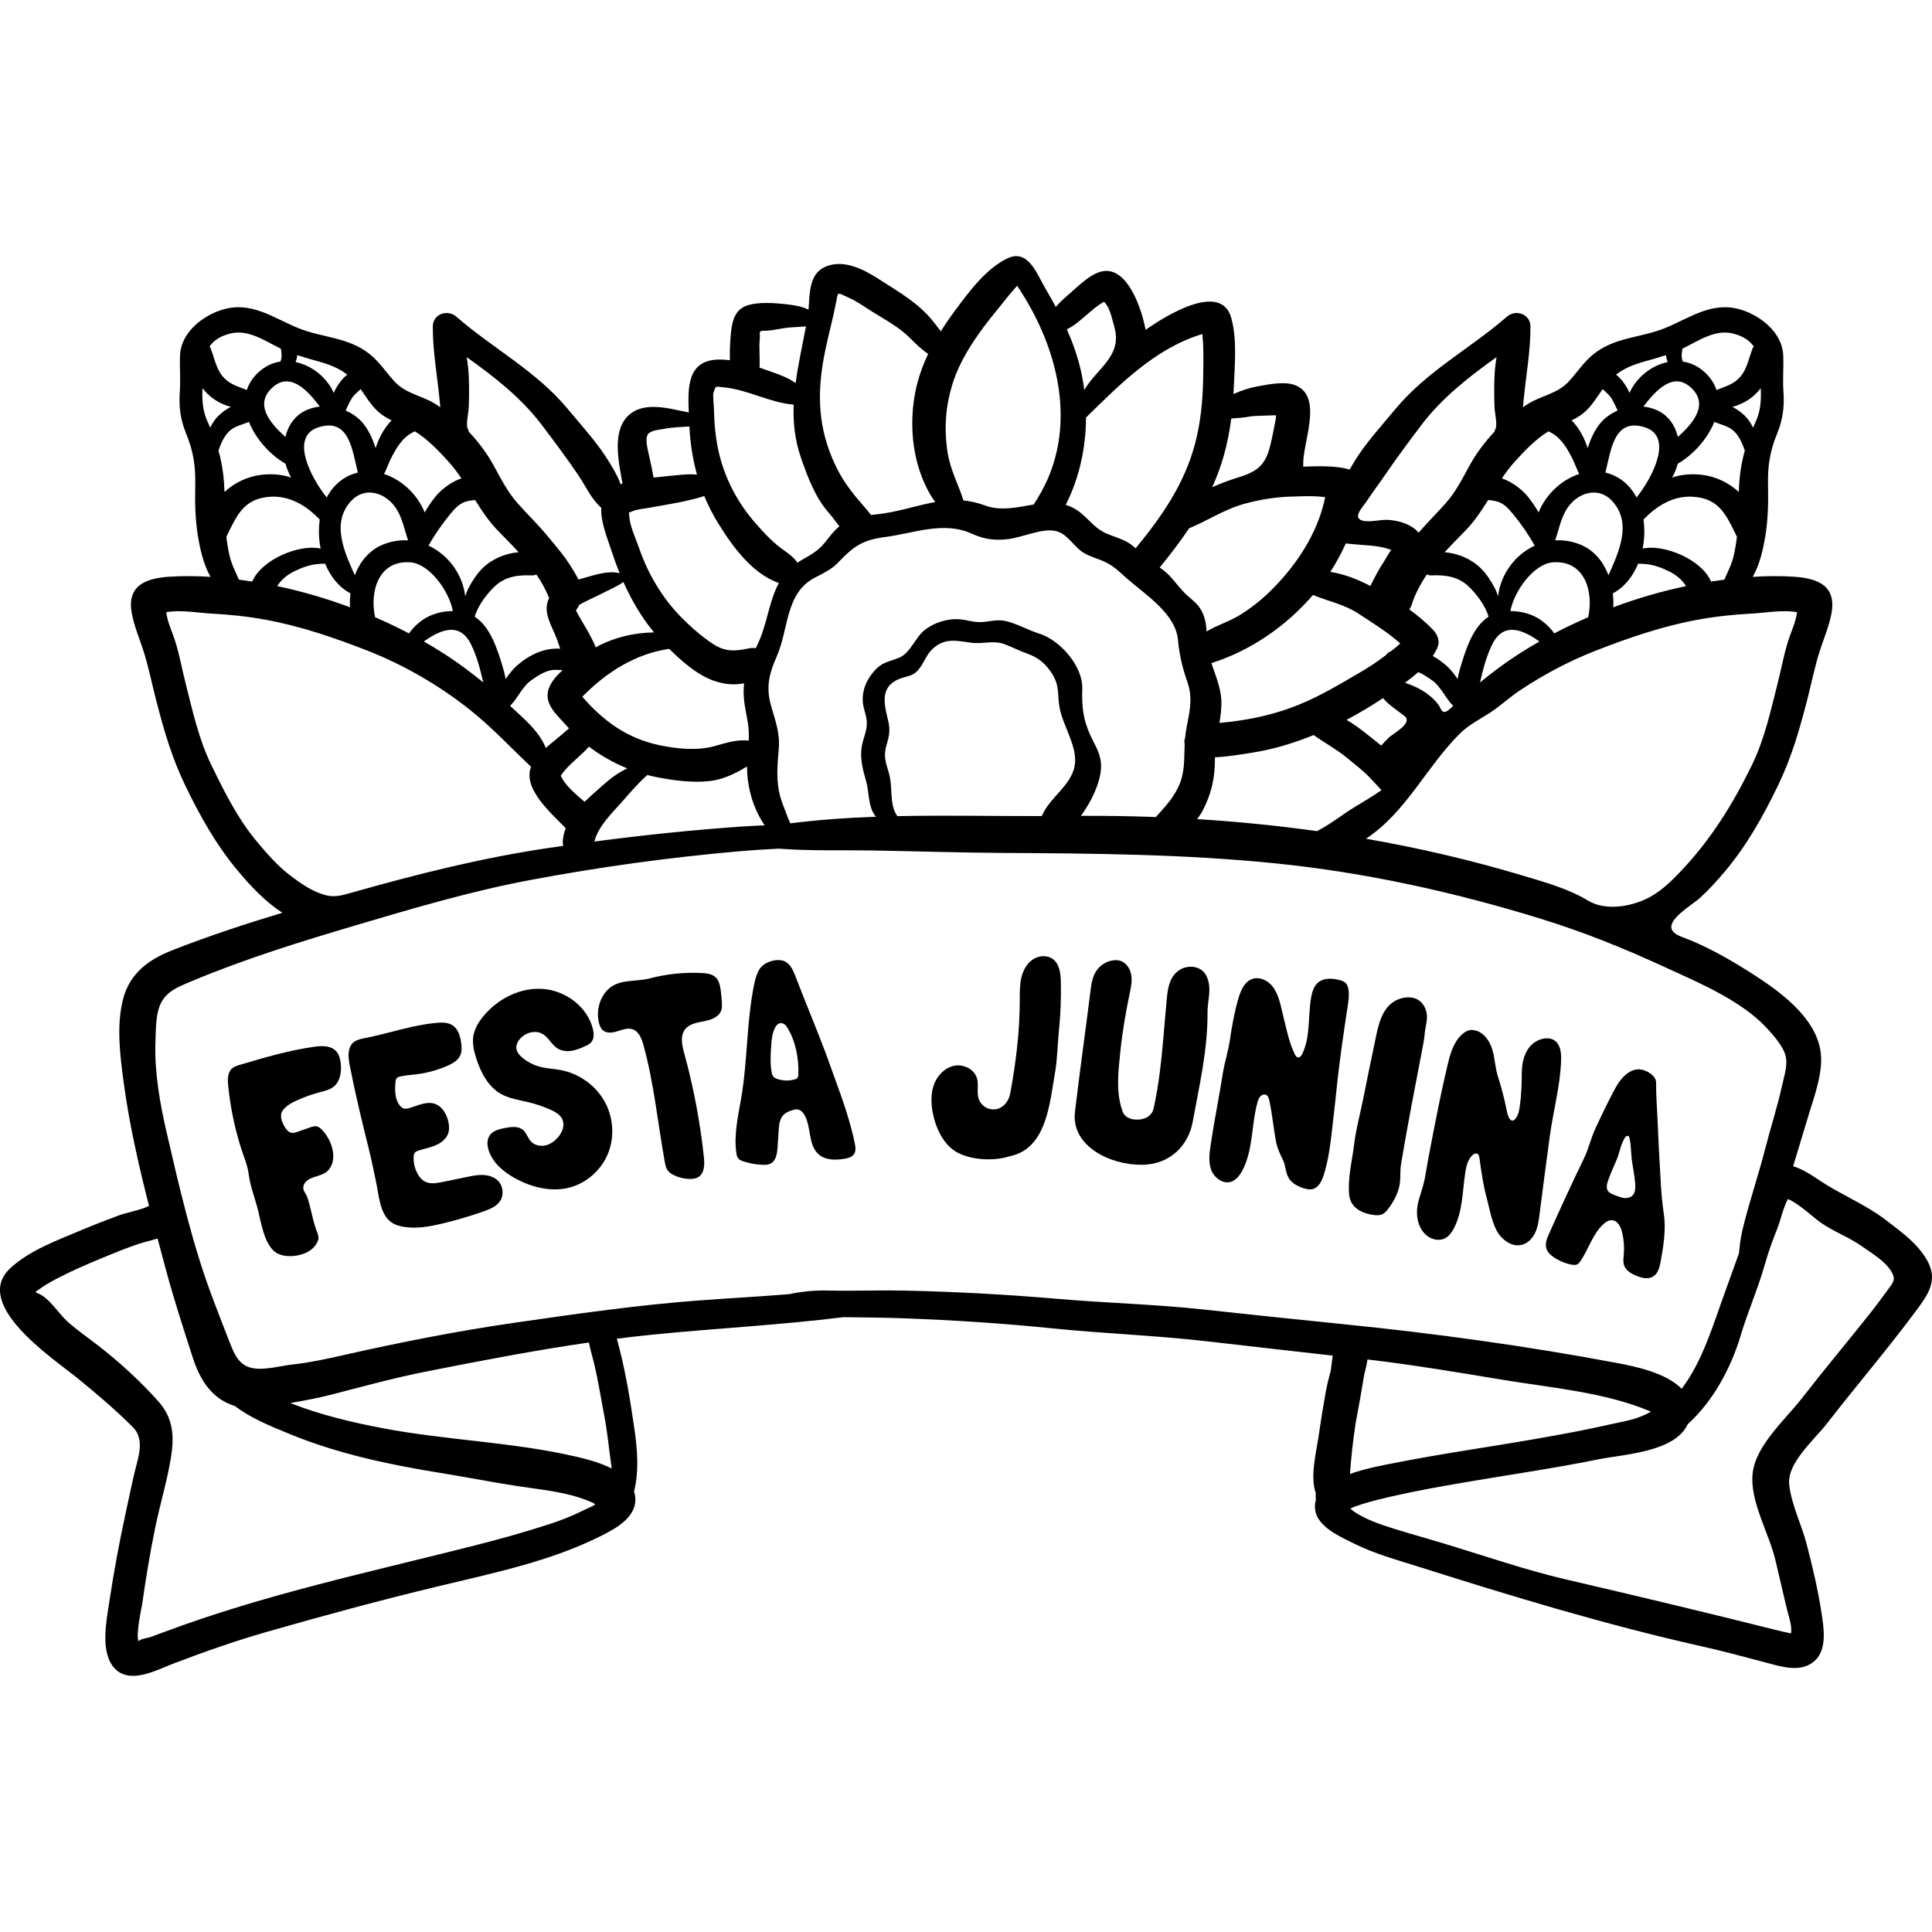 <?xml version="1.0" encoding="iso-8859-1"?>
<!-- Generator: Adobe Illustrator 19.0.0, SVG Export Plug-In . SVG Version: 6.00 Build 0)  -->
<svg version="1.1" id="Layer_1" xmlns="http://www.w3.org/2000/svg" xmlns:xlink="http://www.w3.org/1999/xlink" x="0px" y="0px"
	 viewBox="0 0 511.999 511.999" style="enable-background:new 0 0 511.999 511.999;" xml:space="preserve">
<g>
	<g>
		<path d="M90.307,281.886c-0.126-1.216-0.432-2.485-1.279-3.37c-1.414-1.479-3.769-1.391-5.795-1.106
			c-6.675,0.941-13.167,2.859-19.631,4.77c-0.76,0.225-1.548,0.465-2.135,0.998c-1.178,1.07-1.158,2.899-1.001,4.482
			c0.553,5.59,1.687,11.123,3.373,16.481c0.746,2.372,1.767,4.602,2.073,7.055c0.363,2.906,1.472,5.836,2.244,8.662
			c0.915,3.352,1.442,7.675,3.465,10.563c0.517,0.74,1.167,1.411,1.981,1.802c1.956,0.939,4.552,0.795,6.578,0.126
			c1.582-0.523,2.992-1.467,3.807-2.954c0.8-1.46,0.299-2.134-0.204-3.553c-1.011-2.853-1.41-5.907-2.405-8.74
			c-0.232-0.661-0.929-1.396-0.994-2.082c-0.064-0.685,0.146-1.224,0.506-1.651c1.644-1.952,4.651-1.379,6.315-3.479
			c2.452-3.095,0.487-8.24-2.058-10.657c-0.319-0.304-0.675-0.59-1.1-0.708c-0.619-0.171-1.272,0.043-1.878,0.255
			c-1.109,0.387-2.218,0.775-3.327,1.162c-0.48,0.168-0.98,0.338-1.485,0.274c-0.775-0.098-1.378-0.725-1.785-1.392
			c-0.758-1.241-1.525-2.906-0.834-4.216c0.868-1.648,3.175-2.675,4.79-3.363c1.702-0.723,3.454-1.325,5.24-1.799
			c1.273-0.338,2.61-0.633,3.64-1.454C90.149,286.606,90.536,284.1,90.307,281.886z"/>
	</g>
</g>
<g>
	<g>
		<path d="M132.022,312.966c-0.397-0.409-0.865-0.73-1.377-0.974c-0.785-0.374-1.671-0.564-2.543-0.607
			c-1.44-0.071-2.872,0.22-4.285,0.51c-2.18,0.446-4.359,0.893-6.538,1.339c-1.615,0.331-3.401,0.637-4.825-0.191
			c-0.71-0.413-1.249-1.072-1.667-1.778c-0.832-1.405-1.242-3.055-1.165-4.686c0.018-0.373,0.068-0.765,0.292-1.064
			c0.24-0.321,0.639-0.478,1.02-0.604c1.526-0.507,3.129-0.789,4.601-1.435c1.472-0.647,2.853-1.757,3.303-3.301
			c0.254-0.871,0.19-1.806,0.018-2.697c-0.415-2.153-1.662-4.361-3.76-4.998c-2.237-0.679-4.532,0.609-6.792,1.206
			c-0.424,0.112-0.876,0.199-1.298,0.078c-0.395-0.114-0.717-0.4-0.982-0.715c-1.396-1.66-1.403-4.053-1.228-6.215
			c0.031-0.381,0.076-0.789,0.323-1.081c0.244-0.289,0.632-0.403,1.002-0.486c1.402-0.315,2.845-0.392,4.271-0.571
			c2.811-0.353,5.57-1.111,8.166-2.244c1.385-0.605,2.822-1.415,3.428-2.8c0.425-0.971,0.372-2.079,0.243-3.131
			c-0.224-1.83-0.776-3.818-2.326-4.817c-1.295-0.835-2.957-0.761-4.491-0.609c-6.411,0.633-12.237,2.723-18.488,3.968
			c-2.03,0.403-3.772,0.737-4.374,3.073c-0.378,1.469-0.102,3.019,0.189,4.508c1.454,7.435,3.248,14.798,5.08,22.148
			c0.697,2.797,1.231,5.64,1.845,8.456c0.733,3.361,0.956,8.427,3.972,10.625c0.936,0.682,2.077,1.028,3.218,1.228
			c3.489,0.609,7.068-0.052,10.512-0.879c3.667-0.882,7.288-1.953,10.845-3.209c1.602-0.566,3.29-1.244,4.259-2.64
			C133.587,316.764,133.384,314.375,132.022,312.966z"/>
	</g>
</g>
<g>
	<g>
		<path d="M160.063,291.617c-2.442-4.184-6.795-7.174-11.557-8.058c-1.769-0.328-3.587-0.383-5.329-0.831
			c-1.717-0.442-3.334-1.267-4.699-2.397c-0.837-0.693-1.626-1.604-1.657-2.689c-0.018-0.62,0.22-1.224,0.549-1.749
			c1.09-1.74,3.354-2.774,5.373-2.297c2.217,0.524,3.002,2.714,4.66,4.012c1.064,0.832,2.503,1.064,3.843,0.897
			c1.34-0.167,2.606-0.696,3.833-1.259c0.597-0.273,1.209-0.571,1.63-1.075c0.032-0.038,0.062-0.076,0.091-0.116
			c0.685-0.932,0.599-2.248,0.317-3.385c-1.447-5.84-7.166-10.126-13.164-10.59c-5.999-0.464-11.98,2.542-15.816,7.178
			c-1.287,1.555-2.383,3.345-2.698,5.34c-0.304,1.934,0.149,3.905,0.738,5.772c1.189,3.776,3.143,7.592,6.592,9.537
			c2.217,1.25,4.809,1.591,7.282,2.19c1.972,0.478,3.902,1.132,5.758,1.953c1.344,0.594,2.756,1.387,3.29,2.757
			c0.593,1.521-0.116,3.264-1.166,4.514c-0.886,1.056-2.055,1.92-3.4,2.221c-1.345,0.301-2.869-0.031-3.815-1.034
			c-0.867-0.919-1.186-2.287-2.159-3.094c-1.249-1.036-3.084-0.791-4.678-0.49c-1.521,0.287-3.196,0.67-4.087,1.936
			c-0.823,1.169-0.713,2.768-0.251,4.12c1.152,3.364,4.132,5.783,7.271,7.452c4.214,2.239,9.162,3.46,13.805,2.358
			c4.713-1.119,8.751-4.681,10.546-9.18C162.96,301.112,162.506,295.8,160.063,291.617z"/>
	</g>
</g>
<g>
	<g>
		<path d="M191.31,265.866c-0.051-1.161-0.156-2.321-0.314-3.473c-0.171-1.24-0.452-2.563-1.37-3.416
			c-0.943-0.878-2.329-1.047-3.616-1.115c-4.684-0.252-9.379,0.254-13.914,1.441c-3.78,0.989-8.245,0.007-11.187,3.129
			c-2.125,2.258-2.915,5.641-2.174,8.651c0.179,0.727,0.462,1.466,1.029,1.955c1.037,0.894,2.611,0.656,3.916,0.243
			c1.305-0.412,2.704-0.951,3.997-0.502c1.645,0.572,2.366,2.461,2.832,4.139c2.816,10.137,3.798,20.679,5.674,31.031
			c0.137,0.758,0.29,1.54,0.728,2.174c0.434,0.627,1.107,1.046,1.797,1.369c1.26,0.589,2.644,0.912,4.034,0.941
			c0.82,0.017,1.676-0.077,2.368-0.518c1.619-1.032,1.633-3.352,1.43-5.262c-0.988-9.271-2.727-18.461-5.194-27.452
			c-0.59-2.15-1.156-4.674,0.219-6.43c1.163-1.485,3.242-1.785,5.093-2.145c1.021-0.198,2.113-0.523,2.984-1.076
			c0.708-0.451,1.268-1.052,1.521-1.86C191.346,267.105,191.336,266.478,191.31,265.866z"/>
	</g>
</g>
<g>
	<g>
		<path d="M226.512,302.922c-1.672-8.116-4.85-15.724-7.559-23.478c-2.602-6.938-5.477-13.717-8.132-20.666
			c-0.603-1.578-1.338-3.303-2.869-4.018c-1.935-0.904-5.336,0.139-6.533,1.878c-0.923,1.34-1.31,2.968-1.628,4.563
			c-1.977,9.892-1.664,19.966-3.384,29.899c-0.823,4.758-1.937,9.581-1.283,14.365c0.078,0.572,0.197,1.174,0.585,1.601
			c0.329,0.361,0.804,0.545,1.267,0.699c1.66,0.552,3.399,0.865,5.148,0.928c0.706,0.025,1.443,0.003,2.074-0.316
			c1.462-0.74,1.751-2.665,1.859-4.3c0.098-1.497,0.197-2.994,0.296-4.491c0.093-1.41,0.23-2.93,1.163-3.99
			c0.656-0.745,1.617-1.148,2.571-1.421c0.408-0.117,0.834-0.215,1.255-0.161c0.914,0.117,1.59,0.916,2.007,1.738
			c1.648,3.247,0.847,7.727,3.575,10.139c1.825,1.614,4.559,1.603,6.957,1.177c0.896-0.159,1.864-0.413,2.398-1.15
			c0.28-0.386,0.396-0.838,0.419-1.313C226.724,304.051,226.625,303.467,226.512,302.922z M211.57,284.763
			c-0.015,0.324-0.047,0.674-0.259,0.919c-0.174,0.202-0.44,0.296-0.696,0.37c-1.283,0.366-2.66,0.391-3.956,0.078
			c-0.22-0.053-0.438-0.116-0.653-0.189c-0.392-0.133-0.788-0.307-1.056-0.622c-0.283-0.334-0.387-0.782-0.463-1.214
			c-0.402-2.287-0.279-4.631-0.117-6.947c0.115-1.629,0.262-3.304,1.003-4.759c0.272-0.533,0.667-1.063,1.246-1.215
			c0.679-0.18,1.402,0.237,1.799,0.817C210.792,275.476,211.763,280.645,211.57,284.763z"/>
	</g>
</g>
<g>
	<g>
		<path d="M281.132,260.21c-0.026-1.121-0.107-2.319-0.415-3.401c-0.291-1.023-0.784-1.941-1.622-2.592
			c-1.541-1.197-3.865-1.014-5.468,0.098c-1.603,1.112-2.555,2.976-2.983,4.879c-0.428,1.903-0.393,3.876-0.395,5.827
			c-0.013,8.429-1.004,16.547-2.539,24.78c-0.477,2.558-2.598,4.739-5.406,4.083c-1.362-0.318-2.523-1.386-2.953-2.717
			c-0.551-1.703,0.055-3.602-0.416-5.328c-0.676-2.48-3.6-3.924-6.115-3.397c-2.515,0.526-4.49,2.657-5.348,5.079
			c-0.857,2.422-0.738,5.092-0.234,7.612c0.773,3.865,2.879,8.393,6.505,10.308c3.879,2.049,9.717,2.293,13.829,0.982
			c9.803-1.998,10.58-13.991,11.985-21.932c0.669-3.781,0.701-7.676,1.086-11.523C281.066,268.731,281.23,264.468,281.132,260.21z"
			/>
	</g>
</g>
<g>
	<g>
		<path d="M320.155,259.75c-0.228-0.771-0.583-1.513-1.117-2.111c-1.587-1.779-4.554-1.863-6.532-0.532
			c-2.407,1.621-2.976,4.379-3.247,7.071c-0.341,3.375-0.584,6.76-0.886,10.138c-0.583,6.521-1.22,13.079-2.664,19.475
			c-0.563,2.492-3.355,3.231-5.566,2.813c-0.87-0.165-1.728-0.582-2.24-1.304c-0.264-0.372-0.425-0.804-0.57-1.237
			c-1.642-4.908-0.935-10.469-0.417-15.526c0.551-5.374,1.494-10.7,2.614-15.981c0.325-1.533,0.539-3.136,0.161-4.656
			c-0.379-1.52-1.466-2.948-2.985-3.334c-0.519-0.132-1.063-0.139-1.595-0.078c-1.85,0.213-3.584,1.285-4.602,2.845
			c-0.975,1.495-1.278,3.32-1.496,5.092c-1.326,10.754-2.884,21.514-4.141,32.298c-1.037,8.893,9.132,14.021,17.756,13.959
			c7.324-0.052,12.275-4.995,13.443-11.355c1.759-9.585,4.007-19.209,3.93-28.988C319.978,265.459,321.008,262.627,320.155,259.75z"
			/>
	</g>
</g>
<g>
	<g>
		<path d="M357.386,262.404c-0.089-0.689-0.29-1.4-0.781-1.893c-0.476-0.478-1.154-0.684-1.81-0.839
			c-1.821-0.43-3.917-0.538-5.383,0.625c-1.232,0.977-1.714,2.615-1.973,4.167c-0.829,4.973-0.133,10.321-2.338,14.854
			c-0.228,0.468-0.619,0.993-1.133,0.909c-0.387-0.063-0.625-0.446-0.802-0.797c-1.55-3.078-2.221-6.686-3.055-9.991
			c-0.679-2.689-1.129-5.789-2.878-8.024c-1.243-1.588-3.396-2.642-5.309-2.001c-2.116,0.709-3.127,3.078-3.749,5.221
			c-1.039,3.583-1.699,7.262-2.235,10.95c-0.446,3.072-1.397,5.857-1.875,8.885c-1.001,6.348-2.279,12.554-3.219,18.891
			c-0.332,2.231-0.652,4.577,0.145,6.688c0.797,2.111,3.124,3.825,5.268,3.126c1.299-0.423,2.207-1.593,2.869-2.789
			c3.043-5.499,2.432-12.25,4.136-18.3c0.157-0.559,0.347-1.133,0.748-1.554c0.401-0.42,1.072-0.638,1.579-0.354
			c0.478,0.267,0.652,0.858,0.772,1.393c0.818,3.643,1.102,7.378,1.818,11.039c0.364,1.86,1.055,3.237,1.847,4.868
			c0.751,1.548,0.619,3.38,1.583,4.86c0.157,0.242,0.336,0.465,0.534,0.671c0.87,0.91,2.086,1.483,3.302,1.87
			c0.793,0.252,1.647,0.442,2.452,0.233c1.555-0.405,2.361-2.093,2.863-3.621c1.37-4.164,1.836-8.59,2.334-12.896
			c0.49-4.226,0.988-8.525,1.395-12.682c0.737-6.36,1.654-12.745,2.636-19.115C357.352,265.343,357.577,263.864,357.386,262.404z"/>
	</g>
</g>
<g>
	<g>
		<path d="M378.103,268.674c-0.033-0.234-0.081-0.466-0.143-0.695c-0.373-1.374-1.256-2.626-2.537-3.225
			c-0.716-0.335-1.52-0.456-2.31-0.442c-1.726,0.031-3.433,0.71-4.71,1.871c-2.887,2.627-3.493,7.44-4.269,11.029
			c-0.972,4.494-1.877,9.002-2.771,13.513c-0.836,4.221-2.032,8.525-2.542,12.796c-0.448,3.746-1.348,7.242-1.359,11.094
			c-0.004,1.233,0.006,2.504,0.485,3.64c0.988,2.34,3.698,3.468,6.224,3.742c0.714,0.077,1.462,0.1,2.119-0.189
			c0.634-0.279,1.111-0.818,1.535-1.366c1.398-1.811,2.655-4.103,3.072-6.378c0.338-1.843,0.081-3.738,0.402-5.646
			c0.896-5.324,1.86-10.637,2.857-15.943c0.816-4.348,1.656-8.691,2.497-13.035c0.373-1.935,0.777-3.844,0.946-5.801
			C377.743,271.977,378.345,270.368,378.103,268.674z"/>
	</g>
</g>
<g>
	<g>
		<path d="M411.957,275.727c-1.057-0.71-2.47-0.684-3.679-0.281c-3.75,1.251-4.978,5.275-4.987,8.877
			c-0.007,3.002-0.112,5.951-0.55,8.953c-0.167,1.147-0.393,2.352-1.15,3.229c-0.221,0.257-0.527,0.492-0.863,0.457
			c-0.313-0.033-0.554-0.291-0.723-0.557c-0.478-0.751-0.614-1.66-0.791-2.532c-0.575-2.822-1.356-5.836-2.247-8.572
			c-0.75-2.303-0.772-4.776-1.472-7.122c-0.654-2.19-2.074-4.336-4.252-5.03c-0.581-0.185-1.206-0.26-1.803-0.14
			c-0.799,0.161-1.493,0.654-2.088,1.21c-2.35,2.198-3.129,5.493-3.844,8.508c-0.834,3.518-1.596,7.053-2.318,10.596
			c-0.95,4.66-1.839,9.332-2.73,14.005c-0.419,2.199-0.695,4.494-1.257,6.657c-0.619,2.388-1.632,4.543-1.689,7.065
			c-0.057,2.476,0.814,5.109,2.821,6.562c1.331,0.963,3.194,1.299,4.648,0.534c1.007-0.531,1.704-1.502,2.245-2.504
			c2.426-4.493,2.312-9.858,3.089-14.904c0.249-1.618,0.641-3.312,1.776-4.492c0.376-0.392,0.963-0.727,1.437-0.463
			c0.39,0.216,0.492,0.721,0.553,1.163c0.487,3.558,0.961,6.987,1.894,10.447c0.775,2.875,1.266,6.146,2.691,8.796
			c0.259,0.48,0.574,0.942,0.934,1.369c1.487,1.766,3.738,2.934,5.893,2.282c1.585-0.479,2.775-1.848,3.439-3.364
			c0.664-1.517,0.877-3.185,1.082-4.827c0.859-6.848,1.78-13.71,2.697-20.532c0.907-6.74,2.816-13.459,3-20.266
			C413.764,278.964,413.524,276.78,411.957,275.727z"/>
	</g>
</g>
<g>
	<g>
		<path d="M440.963,322.012c-0.517-3.554-0.808-7.024-0.956-10.666c-0.323-4.996-0.53-10.001-0.761-15.003
			c-0.123-2.667-0.311-5.342-0.358-8.012c-0.022-1.287,0.202-2.126-0.71-3.114c-1.015-1.1-2.743-1.937-4.247-1.832
			c-0.887,0.063-1.731,0.433-2.465,0.934c-1.785,1.218-2.938,3.151-3.935,5.069c-1.636,3.145-3.186,6.334-4.681,9.548
			c-1.238,2.663-1.799,5.378-3.08,8.034c-3.2,6.632-6.295,13.314-9.282,20.043c-0.529,1.192-1.066,2.507-0.716,3.763
			c0.293,1.049,1.155,1.839,2.058,2.449c1.395,0.941,2.983,1.596,4.636,1.911c0.511,0.097,1.064,0.157,1.528-0.077
			c0.372-0.188,0.633-0.536,0.866-0.882c2.132-3.16,3.205-7.076,5.976-9.694c0.664-0.627,1.502-1.192,2.413-1.116
			c1.446,0.121,2.253,1.718,2.604,3.127c0.472,1.897,0.634,3.87,0.475,5.818c-0.085,1.052-0.259,2.15,0.121,3.135
			c0.508,1.324,1.872,2.096,3.182,2.638c1.421,0.587,3.117,1.011,4.437,0.222c0.625-0.373,1.05-0.947,1.354-1.608
			c0.324-0.705,0.51-1.508,0.65-2.27C440.786,330.546,441.535,325.957,440.963,322.012z M432.6,316.853
			c-0.589,0.569-1.481,0.721-2.293,0.612c-0.811-0.109-1.572-0.442-2.338-0.73c-0.702-0.265-1.473-0.536-1.874-1.169
			c-0.235-0.372-0.301-0.796-0.274-1.234c0.03-0.484,0.173-0.983,0.326-1.443c0.652-1.951,1.558-3.762,2.33-5.649
			c0.76-1.859,1.007-3.843,2.053-5.596c0.12-0.201,0.25-0.407,0.448-0.533c0.198-0.125,0.484-0.143,0.65,0.023
			c0.098,0.099,0.137,0.242,0.171,0.377c0.492,1.939,0.397,3.872,0.646,5.827c0.275,2.162,0.769,4.257,0.901,6.448
			C433.411,314.872,433.381,316.097,432.6,316.853z"/>
	</g>
</g>
<g>
	<g>
		<path d="M510.971,334.502c-2.483-4.808-7.017-7.952-11.165-11.151c-4.857-3.747-10.811-6.294-16.054-9.528
			c-2.415-1.49-5.451-3.876-8.561-4.738c1.42-4.57,2.743-9.171,4.153-13.744c1.477-4.787,3.658-10.786,3.222-15.843
			c-0.845-9.792-11.295-17.067-18.772-21.813c-5.744-3.646-11.776-7.067-18.139-9.415c-7.399-2.731,2.228-7.926,4.888-10.346
			c2.317-2.108,4.42-4.441,6.442-6.828c5.902-6.966,10.305-14.844,14.253-23.033c3.577-7.418,5.677-14.773,7.725-22.733
			c1.133-4.402,2.018-8.971,3.443-13.281c1.034-3.124,2.278-6.077,2.916-9.322c1.442-7.345-3.319-9.442-9.838-9.885
			c-3.608-0.245-7.304-0.204-11.003,0.031c1.89-3.22,2.806-7.555,3.31-10.563c0.75-4.473,0.855-8.928,0.753-13.455
			c-0.12-5.261,0.423-9.073,2.442-14.026c1.507-3.697,1.925-7.11,1.64-11.082c-0.237-3.288,0.098-6.503-0.063-9.717
			c-0.298-5.956-6.099-10.472-11.372-12.013c-7.51-2.194-13.199,2.153-19.818,4.879c-6.472,2.664-13.287,2.369-19.029,6.918
			c-2.773,2.195-4.448,5.051-6.859,7.542c-2.861,2.956-6.949,3.497-10.364,5.571c-0.512,0.311-1.018,0.664-1.527,1.007
			c0.058-0.534,0.105-1.059,0.152-1.565c0.597-6.533,1.887-13.334,1.835-19.867c-0.027-3.308-3.897-4.611-6.229-2.58
			c-9.711,8.451-21.252,14.441-29.57,24.501c-3.701,4.477-7.989,9.103-10.977,14.082c-0.382,0.637-0.772,1.285-1.149,1.939
			c-0.108-0.039-0.213-0.089-0.322-0.118c-3.6-0.95-8.134-0.795-11.991-0.661c0.013-0.191,0.037-0.375,0.029-0.582
			c-0.198-5.651,5.215-17.519-1.683-20.815c-2.88-1.376-7.323-0.431-10.327,0.1c-2.208,0.39-4.4,1.115-6.476,2.063
			c0.033-0.596,0.065-1.192,0.088-1.789c0.222-5.77,0.926-12.873-0.719-18.518c-2.765-9.485-17.306-0.397-21.928,2.783
			c-0.242,0.166-0.486,0.338-0.729,0.508c-0.955-5.265-4.676-16.755-11.385-15.527c-3.102,0.568-6.21,3.704-8.482,5.682
			c-1.188,1.035-2.729,2.314-3.935,3.772c-0.888-1.655-1.821-3.302-2.792-4.959c-2.185-3.731-4.514-10.495-9.964-7.943
			c-5.568,2.608-10.163,8.744-13.734,13.573c-1.41,1.906-2.744,3.829-3.987,5.793c-0.703-1.017-1.481-1.95-2.096-2.72
			c-3.794-4.749-8.885-7.61-13.905-10.858c-4.118-2.665-9.605-5.704-14.601-3.532c-4.331,1.883-4.123,7.088-4.455,11.373
			c-1.77-0.881-3.755-1.198-5.77-1.425c-3.177-0.358-7.835-0.739-10.868,0.455c-2.827,1.113-3.555,3.944-3.864,6.679
			c-0.276,2.434-0.4,5.097-0.326,7.684c-0.991-0.121-1.989-0.196-2.998-0.174c-8.404,0.181-8.148,7.559-7.904,14.02
			c-5.224-1.035-11.932-3.1-16.051,0.856c-4.375,4.201-2.494,12.396-1.514,17.969c-0.177,0.057-0.341,0.119-0.508,0.181
			c-0.667-1.993-1.86-3.943-2.979-5.808c-2.988-4.979-7.276-9.605-10.977-14.082c-8.317-10.06-19.859-16.05-29.57-24.501
			c-2.333-2.03-6.202-0.728-6.229,2.58c-0.053,6.533,1.237,13.334,1.835,19.867c0.046,0.506,0.095,1.031,0.152,1.565
			c-0.508-0.344-1.015-0.696-1.527-1.007c-3.414-2.074-7.503-2.615-10.363-5.571c-2.411-2.491-4.086-5.346-6.859-7.542
			c-5.743-4.548-12.558-4.253-19.029-6.918c-6.62-2.726-12.309-7.073-19.818-4.879c-5.273,1.54-11.075,6.057-11.372,12.013
			c-0.161,3.214,0.174,6.43-0.063,9.717c-0.285,3.972,0.133,7.385,1.64,11.082c2.019,4.953,2.563,8.765,2.443,14.026
			c-0.103,4.527,0.002,8.982,0.753,13.455c0.505,3.007,1.421,7.342,3.31,10.563c-3.7-0.234-7.395-0.276-11.003-0.031
			c-6.519,0.443-11.281,2.54-9.838,9.885c0.637,3.245,1.882,6.198,2.916,9.322c1.426,4.311,2.31,8.879,3.443,13.281
			c2.048,7.96,4.149,15.315,7.725,22.733c3.948,8.19,8.351,16.067,14.253,23.033c3.13,3.694,7.056,7.962,11.554,10.793
			c-9.875,2.978-19.651,6.184-29.352,10.001c-6.163,2.425-11.151,6.14-12.882,12.875c-1.788,6.96-0.821,14.727,0.107,21.731
			c1.474,11.118,3.977,22.156,6.77,33.089c-2.493,1.21-5.758,1.659-8.336,2.63c-3.229,1.216-6.444,2.45-9.622,3.795
			c-6.32,2.676-13.713,5.328-18.812,10.081c-10.205,9.511,11.05,23.713,17.272,28.711c5.145,4.133,10.468,8.69,15.142,13.327
			c3.371,3.343,1.486,8.006,0.53,12.045c-0.847,3.575-1.575,7.181-2.362,10.77c-1.722,7.846-3.153,15.737-4.36,23.679
			c-0.76,4.996-2.445,13.287,1.384,17.462c4.058,4.426,11.123,0.496,15.539-1.188c8.122-3.098,16.208-5.956,24.566-8.354
			c15.145-4.345,30.253-8.444,45.575-12.128c14.559-3.5,30.166-6.701,43.592-13.543c4.08-2.079,9.581-5.183,8.67-10.612
			c-0.056-0.336-0.146-0.654-0.244-0.968c1.328-5.495,0.915-10.936,0.054-16.891c-1.145-7.905-2.468-15.904-4.614-23.622
			c2.997-0.378,6.001-0.734,9.017-1.038c16.96-1.714,34.104-2.567,51.041-4.678c5.383,0.076,10.762,0.112,16.093,0.308
			c13.014,0.478,26.075,1.318,39.029,2.639c13.656,1.393,27.345,1.878,40.989,3.424c11.178,1.266,22.356,2.592,33.54,3.818
			c-0.166,1.283-0.336,2.566-0.497,3.85c-0.45,1.897-0.999,3.801-1.295,5.479c-0.698,3.948-1.35,7.891-1.911,11.861
			c-0.569,4.025-2.383,10.836-0.779,15.238c-0.036,0.615-0.042,1.244,0.015,1.858c-0.306,0.999-0.347,2.093-0.034,3.301
			c1.059,4.087,6.839,6.568,10.172,8.231c5.425,2.707,11.167,4.247,16.92,6.071c24.719,7.84,49.595,15.393,74.912,21.087
			c5.825,1.31,11.558,2.839,17.327,4.376c4.132,1.102,9.398,2.822,12.985-0.538c3.24-3.035,2.328-8.597,1.755-12.433
			c-0.918-6.145-2.433-12.547-3.999-18.555c-1.318-5.056-4.108-10.563-4.597-15.762c-0.534-5.673,6.668-11.76,10.023-16.086
			c7.697-9.924,15.876-19.477,23.371-29.549C510.584,343.6,513.652,339.69,510.971,334.502z M476.236,162.246
			c-0.309,2.542-1.62,5.297-2.312,7.461c-1.191,3.72-1.879,7.642-2.842,11.429c-1.915,7.528-3.446,14.742-6.874,21.757
			c-5.044,10.322-10.776,19.527-18.688,27.896c-2.384,2.522-4.892,4.992-7.9,6.722c-4.644,2.672-11.908,4.086-16.741,1.177
			c-5.329-3.207-11.299-4.835-17.29-6.634c-13.653-4.1-27.56-7.336-41.603-9.78c10.635-6.967,16.029-19.08,24.879-27.845
			c2.336-2.313,5.075-3.681,7.801-5.422c2.818-1.799,5.303-4.155,8.095-6.021c6.324-4.229,13.097-7.807,20.184-10.576
			c8.67-3.388,17.649-6.458,26.813-8.151c4.859-0.897,9.76-1.415,14.693-1.666C467.32,162.448,472.643,161.522,476.236,162.246z
			 M448.434,131.632c7.234,0.345,9.091,4.943,11.87,10.621c-0.194,1.646-0.46,3.291-0.843,4.947
			c-0.554,2.402-1.588,4.314-2.478,6.405c-1.185,0.155-2.362,0.33-3.535,0.514c-2.481-5.873-12.544-10.006-18.133-8.745
			c0.503-2.523,0.59-5.157,0.23-7.668C438.941,134.098,443.351,131.389,448.434,131.632z M443.135,126.559
			c0.622-1.13,1.113-2.301,1.43-3.492c0.016-0.059,0.026-0.12,0.041-0.179c0.036-0.019,0.072-0.028,0.107-0.049
			c3.962-2.307,7.794-6.488,9.598-11.033c1.858,0.779,3.893,1.095,5.4,2.651c1.374,1.419,2.029,3.176,2.684,4.934
			c-0.989,3.497-1.482,6.971-1.593,10.993c-2.685-2.513-6.311-4.189-9.907-4.571C448.047,125.511,445.426,125.773,443.135,126.559z
			 M427.417,157.238c3.053-1.596,5.314-4.466,6.709-7.86c0.749,0.031,1.502,0.031,2.255,0.123c2.118,0.258,4.081,0.986,5.98,1.936
			c2.182,1.092,3.458,2.368,4.473,3.886c-6.457,1.352-12.962,3.251-19.319,5.612c0.017-0.186,0.028-0.361,0.034-0.516
			C427.588,159.368,427.538,158.301,427.417,157.238z M433.701,131.842c-1.157-2.206-2.807-4.069-4.986-5.315
			c-1.065-0.61-2.163-1.027-3.272-1.286c1.522-6.027,2.275-14.487,10.328-12.047C443.72,115.603,437.826,126.683,433.701,131.842z
			 M427.516,133.074c4.896,5.751,1.565,13.076-1.254,19.362c-1.348-3.539-3.763-6.576-7.364-8.075
			c-2.278-0.949-4.563-1.293-6.754-1.156c0.897-2.618,1.389-5.346,2.768-7.819C417.57,130.617,423.609,128.486,427.516,133.074z
			 M420.887,163.571c-3.061,1.321-6.066,2.751-8.991,4.283c-1.154-1.689-2.883-3.156-4.254-3.986
			c-2.017-1.221-4.727-1.937-7.368-1.93c0.969-5.314,6.225-12.518,11.199-12.909C419.96,148.363,422.378,156.754,420.887,163.571z
			 M407.961,170.003c-2.029,1.158-4.017,2.361-5.944,3.617c-3.439,2.242-6.677,4.674-9.804,7.24
			c0.818-3.508,1.715-7.052,3.29-10.181C398.542,164.64,403.729,166.968,407.961,170.003z M397.005,158.029
			c-0.21-0.712-0.493-1.437-0.893-2.209c-0.97-1.873-2.198-3.764-3.711-5.246c-2.497-2.447-6.008-3.946-9.544-4.23
			c1.713-1.893,3.512-3.711,5.283-5.504c2.499-2.53,4.409-5.407,6.235-8.33c0.517,0.065,1.063,0.105,1.644,0.215
			c2.309,0.438,3.486,1.749,4.961,3.529c2.074,2.501,4.101,5.415,5.732,8.346C401.54,146.999,397.661,152.153,397.005,158.029z
			 M389.015,155.248c2.057,1.864,4.75,5.365,5.459,8.206c-4.186,2.649-6.085,8.865-7.422,13.305
			c-0.291,0.966-0.575,2.065-0.75,3.192c-1.063-1.562-2.244-2.903-3.011-3.57c-1.119-0.973-2.325-1.833-3.593-2.54
			c0.538-0.807,1.004-1.645,1.349-2.523c0.564-1.437-0.138-3.173-1.116-4.225c-1.888-2.029-4.098-3.882-6.453-5.585
			c0.259-0.362,0.466-0.741,0.584-1.112c0.94-2.96,2.364-5.65,4.076-8.158c0.366,0.17,0.783,0.268,1.258,0.246
			C382.943,152.323,386.286,152.774,389.015,155.248z M375.86,178.116c1.32,0.559,2.577,1.427,3.696,2.21
			c2.289,1.602,3.553,4.781,5.55,6.737c-1.147,1.046-2.469,2.659-3.374,0.642c-0.498-1.111-1.441-2.097-2.334-2.898
			c-2.005-1.8-4.518-3.032-7.067-3.854C373.533,180.069,374.732,179.122,375.86,178.116z M372.741,190.501
			c0.501,1.806-3.71,4.033-4.625,4.915c-0.788,0.76-1.474,1.457-2.067,2.169c-1.119-0.912-2.261-1.8-3.387-2.7
			c-1.901-1.521-3.814-2.953-5.811-4.116c3.324-1.746,6.565-3.696,9.675-5.766c0.734,0.934,1.688,1.724,2.694,2.505
			c0.972,0.753,1.984,1.46,2.951,2.216C372.485,189.969,372.666,190.23,372.741,190.501z M368.592,172.608
			c-0.008,0.003-0.017,0.005-0.025,0.008c-0.541,0.197-0.968,0.551-1.27,0.982c-0.108,0.083-0.233,0.176-0.333,0.254
			c-2.298,1.779-4.733,3.301-7.237,4.761c-5.871,3.42-11.407,6.724-17.857,9.04c-5.851,2.101-11.915,3.295-18.103,3.869
			c-0.199,0.019-0.4,0.033-0.601,0.047c0.257-1.566,0.471-3.14,0.516-4.742c0.116-4.111-1.457-7.437-2.653-11.105
			c0.003-0.001,0.006-0.001,0.009-0.002c10.107-3.158,19.688-9.632,26.905-18.04c3.999,1.639,8.373,2.501,12.077,4.947
			c3.751,2.476,7.707,4.884,11.071,7.899C370.303,171.267,369.419,171.972,368.592,172.608z M321.972,200.954
			c0-0.091,0.009-0.181,0.009-0.271c0.052-0.002,0.097,0.003,0.149,0c3.264-0.147,6.593-0.728,9.817-1.235
			c5.619-0.883,10.963-2.533,16.194-4.652c2.829,2.056,6.082,3.776,8.68,5.927c1.962,1.624,4.033,3.184,5.831,4.991
			c0.257,0.258,2.206,2.288,3.451,3.682c-2.305,1.622-4.759,3.049-7.164,4.517c-3.194,1.949-6.234,4.429-9.547,6.134
			c-0.121,0.062-0.229,0.137-0.336,0.213c-10.54-1.47-21.149-2.531-31.806-3.191c0.603-0.792,1.154-1.616,1.603-2.501
			C321.144,210.05,321.985,205.946,321.972,200.954z M466.618,102.862c0.118,3.054,0.051,5.9-1.415,9.068
			c-0.219,0.475-0.41,0.931-0.611,1.394c-0.381-0.758-0.805-1.459-1.253-2.059c-0.944-1.265-2.501-2.558-4.238-3.441
			c1.957-0.494,3.842-1.493,5.188-2.57C465.174,104.547,465.954,103.739,466.618,102.862z M445.871,92.377
			c0.065-0.031,0.133-0.055,0.198-0.086c4.17-2.018,8.5-5.146,13.355-3.862c2.554,0.676,4.247,1.816,5.335,3.39
			c-0.137,0.179-0.255,0.383-0.345,0.618c-1.223,3.189-1.555,6.358-4.451,8.558c-1.537,1.168-3.372,1.636-5.08,2.371
			c-0.604-1.872-1.773-3.646-3.672-5.203c-1.617-1.326-3.411-2.068-5.244-2.339c-0.068-0.204-0.129-0.405-0.178-0.596
			C445.523,94.189,445.725,93.307,445.871,92.377z M448.041,102.652c4.97,4.47,0.675,9.49-3.378,13.14
			c-0.747-3.065-2.557-5.779-5.602-7.109c-1.139-0.498-2.331-0.804-3.537-0.945C438.797,103.448,443.366,98.449,448.041,102.652z
			 M435.98,95.753c1.866-0.514,3.702-1.032,5.509-1.637c0.088,0.624,0.241,1.242,0.455,1.839c-4.307,0.886-8.273,4.048-10.112,8.18
			c-0.17-0.405-0.353-0.804-0.564-1.192c-0.625-1.145-1.704-2.665-3.008-3.656C430.515,97.524,433.068,96.555,435.98,95.753z
			 M419.916,109.23c2-1.743,3.293-3.997,4.796-6.107c0.792,0.753,1.695,1.449,2.264,2.33c0.629,0.974,1.077,2.005,1.581,3.045
			c0.042,0.087,0.084,0.193,0.127,0.3c-1.549,0.678-2.981,1.632-4.166,2.878c-1.545,1.625-2.891,4.256-3.763,7.078
			c-0.191-0.58-0.404-1.153-0.636-1.716c-0.759-1.847-1.991-4.015-3.614-5.634C417.706,110.819,418.862,110.148,419.916,109.23z
			 M401.389,122.39c2.528-2.815,5.674-6.108,8.978-8.086c0.462,0.242,0.923,0.47,1.306,0.719c2.109,1.373,3.505,3.614,4.668,5.805
			c0.709,1.336,1.234,2.741,1.835,4.124c0.09,0.208,0.211,0.43,0.341,0.659c-4.763,1.536-8.927,5.514-10.77,10.19
			c-0.826-1.469-1.802-2.863-2.833-4.165c-1.386-1.749-4.142-3.962-6.899-4.864C399.045,125.254,400.143,123.777,401.389,122.39z
			 M362.272,132.696c1.583-2.387,3.321-4.666,4.932-7.033c2.988-4.39,6.295-8.806,9.499-13.048
			c5.374-7.112,12.57-12.762,19.9-17.967c-0.282,1.73-0.492,3.494-0.557,5.361c-0.098,2.77-0.096,5.432,0.03,8.197
			c0.052,1.155,0.826,4.452,0.209,5.511c-0.128,0.22-0.201,0.454-0.236,0.689c-2.564,2.727-4.815,5.733-6.487,8.765
			c-1.974,3.58-3.694,7.083-6.425,10.175c-2.355,2.666-4.891,5.138-7.205,7.84c-0.383-0.488-0.854-0.945-1.451-1.352
			c-1.884-1.287-4.121-1.824-6.362-2.045c-2.082-0.205-5.208,0.746-7.113,0.16C358.358,137.135,361.07,134.508,362.272,132.696z
			 M356.643,144.023c0.525,0.062,1.072,0.1,1.623,0.159c3.248,0.348,6.963,0.294,10.044,1.42c0.135,0.05,0.265,0.111,0.398,0.165
			c-0.675,0.724-1.362,2.169-1.847,2.892c-1.419,2.118-2.567,4.363-3.702,6.626c-0.288-0.146-0.579-0.302-0.865-0.444
			c-2.684-1.336-6.236-2.758-9.749-3.285C354.117,149.149,355.485,146.626,356.643,144.023z M324.291,120.853
			c0.929-3.257,1.568-6.581,2.002-9.934c1.814-0.146,3.572-0.249,5.405-0.61c0.431-0.085,3.939-0.178,6.444-0.265
			c-0.01,0.159-0.01,0.332,0.006,0.531c-0.068,0.408-0.136,0.817-0.204,1.226c-0.286,1.632-0.645,3.241-0.986,4.861
			c-1.212,5.75-2.824,8.005-8.369,9.717c-2.186,0.675-4.765,1.575-7.335,2.73C322.444,126.474,323.47,123.733,324.291,120.853z
			 M329.541,133.578c4.153-1.159,8.434-1.869,12.747-1.98c2.429-0.063,5.993-0.267,8.896,0.165
			c-1.716,8.429-6.311,15.979-12.008,22.255c-3.273,3.606-6.638,6.567-10.827,9.108c-2.715,1.646-5.908,2.582-8.587,4.22
			c-0.141-2.101-0.456-4.16-1.699-6.087c-0.918-1.423-2.212-2.364-3.444-3.473c-1.819-1.637-3.131-3.603-4.814-5.349
			c-0.777-0.806-1.609-1.449-2.469-2.051c2.771-3.394,5.409-6.821,7.792-10.385C319.939,138.018,324.537,134.975,329.541,133.578z
			 M292.561,79.984c0.093,0.097,0.203,0.204,0.333,0.322l0.671,0.965c0.836,1.589,1.24,3.593,1.732,5.311
			c2.217,7.748-4.416,10.833-7.952,16.748c-0.231-1.778-0.538-3.54-0.94-5.271c-0.885-3.804-2.155-7.346-3.68-10.775
			C286.28,85.56,289.097,81.88,292.561,79.984z M287.803,110.649c9.214-9.024,18.38-18.347,30.845-22.14
			c0.018,0.9,0.174,1.858,0.2,2.725c0.094,3.104,0.068,6.228-0.001,9.332c-0.128,5.824-0.678,11.572-2.196,17.213
			c-2.86,10.625-8.82,19.161-15.685,27.517c-0.564-0.496-1.144-0.972-1.787-1.374c-1.774-1.109-3.844-1.656-5.758-2.452
			c-3-1.248-4.321-3.254-6.729-5.311c-1.39-1.187-2.814-1.924-4.262-2.362C286.032,126.687,287.776,118.643,287.803,110.649z
			 M252.595,101.216c1.786-5.447,4.878-10.2,8.264-14.791c1.673-2.269,3.548-4.405,5.277-6.635c0.802-1.035,1.638-2.018,2.492-3.008
			c0.296-0.359,0.611-0.703,0.918-1.052c11.609,17.196,16.786,39.71,4.359,57.982c-4.299,0.701-8.663,1.807-12.886,0.238
			c-1.97-0.732-3.857-1.14-5.691-1.314c-1.309-4.163-3.431-8.049-4.153-12.419C250.106,113.742,250.553,107.443,252.595,101.216z
			 M257.466,141.401c3.331,1.506,6.094,1.916,9.758,1.464c3.661-0.452,8.974-2.955,12.536-2.143
			c3.227,0.736,4.759,4.188,7.429,5.789c1.711,1.026,3.779,1.53,5.572,2.367c2.479,1.159,3.877,2.658,5.877,4.416
			c4.984,4.382,12.9,9.303,13.542,16.313c0.374,4.084,1.165,7.315,2.508,11.194c1.655,4.778,0.289,8.591-0.462,13.383
			c-0.076,0.487-0.129,0.979-0.174,1.471c-0.021,0.06-0.048,0.111-0.068,0.173c-0.147,0.444-0.138,0.909-0.033,1.357
			c-0.156,3.396,0.048,6.834-1.124,10.023c-1.42,3.865-3.861,6.335-6.511,9.316c-6.61-0.248-13.236-0.346-19.868-0.318
			c2.918-3.91,5.175-8.973,5.33-12.643c0.149-3.525-1.275-5.414-2.685-8.401c-2.098-4.445-2.428-7.925-2.285-12.734
			c0.174-5.874-5.885-12.798-11.398-14.51c-3.023-0.939-5.988-2.712-9.046-3.371c-2.146-0.463-4.216,0.224-6.344,0.309
			c-2.21,0.088-3.828-0.629-5.945-0.756c-3.063-0.182-6.472,0.91-8.908,2.765c-2.612,1.988-3.877,6.225-6.933,7.455
			c-2.985,1.202-4.533,1.084-6.772,3.765c-1.908,2.283-2.946,4.75-2.827,7.724c0.074,1.866,0.995,3.663,1.078,5.485
			c0.119,2.587-1.102,4.498-1.407,6.975c-0.371,3.008,0.392,5.882,1.223,8.739c0.807,2.775,0.504,6.161,2.086,8.73
			c0.161,0.262,0.353,0.486,0.546,0.708c-7.603,0.274-15.193,0.795-22.767,1.75c0.027-0.253-0.455-1.039-0.669-1.677
			c-0.587-1.754-1.392-3.416-1.892-5.2c-1.259-4.49-0.809-8.442-0.444-12.977c0.331-4.117-0.953-7.435-2.05-11.307
			c-1.399-4.944-0.517-8.501,1.508-13.086c3.213-7.275,2.222-16.733,10.06-20.843c2.172-1.139,4.472-2.197,6.184-4.004
			c4.071-4.296,6.488-6.016,12.531-6.796C242.164,141.33,250.049,138.046,257.466,141.401z M235.093,189.809
			c-1.139-4.58-1.294-8.408,3.868-10.127c1.746-0.581,2.924-0.561,4.246-1.984c1.601-1.724,2.116-4.018,3.895-5.695
			c3.275-3.087,6.437-2.176,10.329-1.67c3.057,0.398,5.892-0.74,8.88,0.42c2.066,0.802,4.042,1.8,6.163,2.555
			c2.784,0.99,4.777,2.753,6.363,5.284c2.047,3.267,1.335,5.476,1.961,8.941c0.881,4.876,4.963,10.553,3.979,15.546
			c-1.035,5.25-6.698,8.321-8.691,13.191c-12.789,0.026-25.555-0.255-38.284,0.017c-2.279-3.269-1.056-7.311-2.248-11.449
			c-0.436-1.513-0.955-2.908-1.027-4.511c-0.086-1.923,0.68-3.404,1.005-5.206C235.898,193.093,235.57,191.728,235.093,189.809z
			 M218.741,92.663c0.9-4.3,2.081-8.529,2.888-12.844c0.513-2.74,0.314-2.218,3.195-0.968c2.139,0.929,4.066,2.312,6.027,3.554
			c3.676,2.33,7.324,4.167,10.429,7.3c1.518,1.531,2.987,2.928,4.686,4.091c-1.15,2.405-2.114,4.912-2.82,7.576
			c-1.852,6.979-1.88,15.018,0.132,21.974c0.843,2.917,2.35,6.763,4.579,9.698c-5.104,0.902-10.129,2.738-15.85,3.303
			c-0.394,0.039-0.788,0.081-1.18,0.129c-1.315-1.747-2.876-3.372-4.218-5.041c-2.686-3.342-4.476-6.199-6.138-10.194
			C216.509,111.727,216.643,102.689,218.741,92.663z M201.322,88.282c0.073-0.191,0.124-0.345,0.163-0.476
			c0.159-0.038,0.345-0.088,0.575-0.157c2.377,0.109,5.034-0.731,7.438-0.883c1.367-0.086,2.73-0.142,4.091-0.278
			c-0.949,5.039-2.075,10.04-2.736,15.039c-1.803-1.3-3.895-2.118-6.369-2.984c-1.059-0.371-2.126-0.751-3.199-1.117
			c0.086-1.91-0.027-3.843-0.038-5.748C201.241,90.695,201.478,89.241,201.322,88.282z M189.085,104.051
			c0.699-1.948,0.291-1.627,2.71-1.406c6.221,0.568,12.29,4.104,18.544,4.588c-0.184,4.684,0.277,9.383,1.942,14.136
			c1.819,5.192,3.711,10.379,7.383,14.57c0.911,1.039,1.815,2.326,2.79,3.548c-1.515,1.211-2.571,2.681-3.779,4.199
			c-1.88,2.364-3.844,3.339-6.413,4.837c-0.327,0.191-0.614,0.399-0.914,0.601c-0.821-1.139-1.833-2.067-3.263-3.038
			c-2.953-2.006-5.357-4.578-7.72-7.259c-4.999-5.673-8.409-12.208-10.017-19.593c-0.806-3.703-1.076-7.433-1.166-11.214
			C189.172,107.616,188.869,104.65,189.085,104.051z M171.658,115.16c0.647-1.124,3.191-1.281,4.386-1.519
			c2.184-0.435,4.421-0.455,6.641-0.622c0.254,4.413,0.886,8.655,2.017,12.754c-1.779-0.178-3.645-0.015-5.54,0.181
			c-1.939,0.201-3.958,0.377-5.975,0.609c-0.283-1.87-0.736-3.688-1.113-5.561C171.776,119.521,170.843,116.574,171.658,115.16z
			 M167.421,135.562c1.223-0.586,3.101-0.729,4.406-0.964c4.788-0.864,10.056-1.624,14.818-3.136
			c1.008,2.457,2.223,4.866,3.689,7.231c3.927,6.332,8.991,13.293,16.081,15.826c-2.746,4.992-3.083,11.168-5.892,16.766
			c-0.083,0.164-0.16,0.327-0.24,0.491c-0.558-0.092-1.172-0.085-1.841,0.054c-3.81,0.793-6.326,0.942-9.644-1.27
			c-2.932-1.954-5.792-4.475-8.268-6.989c-4.963-5.039-8.771-11.404-11.067-18.068c-0.914-2.653-2.633-6.172-2.717-8.976
			c-0.011-0.351-0.067-0.56-0.134-0.684C166.781,135.822,167.036,135.746,167.421,135.562z M92.772,160.935
			c-6.357-2.361-12.862-4.26-19.319-5.612c1.014-1.519,2.291-2.795,4.473-3.886c1.898-0.95,3.862-1.678,5.979-1.936
			c0.753-0.092,1.507-0.092,2.255-0.123c1.396,3.394,3.656,6.264,6.709,7.86c-0.122,1.063-0.171,2.131-0.133,3.181
			C92.743,160.573,92.755,160.748,92.772,160.935z M71.853,131.632c5.083-0.243,9.493,2.466,12.888,6.075
			c-0.359,2.511-0.272,5.145,0.23,7.668c-5.589-1.261-15.651,2.872-18.133,8.745c-1.172-0.184-2.35-0.359-3.535-0.514
			c-0.891-2.092-1.924-4.003-2.478-6.405c-0.383-1.656-0.648-3.302-0.843-4.947C62.762,136.575,64.619,131.977,71.853,131.632z
			 M59.485,130.384c-0.111-4.022-0.604-7.496-1.594-10.993c0.655-1.759,1.31-3.516,2.684-4.934c1.506-1.556,3.542-1.872,5.399-2.651
			c1.803,4.545,5.636,8.726,9.598,11.033c0.036,0.021,0.072,0.03,0.108,0.049c0.015,0.059,0.024,0.12,0.041,0.179
			c0.317,1.191,0.809,2.362,1.43,3.492c-2.291-0.786-4.912-1.048-7.76-0.746C65.797,126.195,62.17,127.871,59.485,130.384z
			 M84.515,113.194c8.052-2.44,8.806,6.02,10.328,12.047c-1.109,0.259-2.207,0.677-3.272,1.286
			c-2.179,1.246-3.829,3.109-4.986,5.315C82.461,126.683,76.567,115.603,84.515,113.194z M92.771,133.074
			c3.906-4.588,9.945-2.456,12.604,2.312c1.379,2.473,1.871,5.201,2.768,7.819c-2.191-0.137-4.476,0.207-6.754,1.156
			c-3.602,1.499-6.016,4.536-7.364,8.075C91.206,146.149,87.875,138.825,92.771,133.074z M108.813,149.03
			c4.975,0.391,10.23,7.595,11.199,12.909c-2.641-0.007-5.351,0.708-7.369,1.93c-1.37,0.83-3.099,2.297-4.253,3.986
			c-2.925-1.533-5.93-2.962-8.99-4.283C97.909,156.754,100.326,148.363,108.813,149.03z M113.573,144.602
			c1.631-2.932,3.658-5.846,5.731-8.346c1.476-1.78,2.653-3.092,4.962-3.529c0.581-0.11,1.127-0.151,1.644-0.215
			c1.827,2.923,3.737,5.801,6.235,8.33c1.771,1.793,3.571,3.61,5.283,5.504c-3.536,0.284-7.046,1.783-9.544,4.23
			c-1.513,1.482-2.74,3.373-3.711,5.246c-0.4,0.772-0.683,1.497-0.893,2.209C122.626,152.153,118.747,146.999,113.573,144.602z
			 M124.784,170.679c1.575,3.129,2.472,6.673,3.29,10.181c-3.127-2.566-6.364-4.998-9.804-7.24
			c-1.927-1.256-3.915-2.459-5.944-3.617C116.558,166.968,121.744,164.64,124.784,170.679z M125.813,163.454
			c0.708-2.841,3.402-6.342,5.458-8.206c2.73-2.474,6.073-2.925,9.62-2.763c0.476,0.022,0.892-0.076,1.258-0.246
			c1.336,1.958,2.488,4.031,3.38,6.252c-1.84,3.628,0.61,7.156,1.927,10.552c0.362,0.934,0.67,1.915,1.002,2.876
			c-4.188-0.307-8.192,1.618-11.462,4.462c-0.768,0.667-1.948,2.007-3.011,3.57c-0.175-1.127-0.459-2.226-0.75-3.192
			C131.897,172.319,129.999,166.104,125.813,163.454z M140.731,180.327c1.547-1.083,3.354-2.337,5.23-2.694
			c1.071-0.205,2.106-0.096,3.147-0.035c-1.725,1.543-3.214,3.29-3.774,5.165c-1.193,3.99,2.523,6.909,4.82,9.567
			c0.207,0.239,0.431,0.463,0.643,0.697c-0.696,0.57-1.359,1.173-1.996,1.72c-1.269,1.088-2.775,2.23-4.174,3.48
			c-0.088-0.256-0.166-0.463-0.222-0.585c-1.527-3.343-4.164-5.896-6.809-8.368c-0.801-0.749-1.61-1.475-2.415-2.21
			C137.177,185.107,138.442,181.929,140.731,180.327z M156.089,197.869c3.096,2.359,6.53,4.309,10.147,5.763
			c-2.203,1.02-4.253,2.472-6.441,4.433c-1.565,1.403-3.279,2.856-4.87,4.424c-2.305-1.983-5.146-4.278-6.324-6.923
			C150.54,202.681,153.711,200.539,156.089,197.869z M198.225,191.79c0.238,1.516,0.253,3.002,0.183,4.487
			c-3.107-0.365-5.896,0.573-9.055,1.452c-4.534,1.261-9.946,0.729-14.521-0.226c-8.618-1.799-15.018-6.484-20.512-12.865
			c6.217-6.371,14.038-11.392,23.011-12.681c5.94,5.767,11.866,10.534,19.867,9.142c-0.076,0.665-0.131,1.339-0.135,2.034
			C197.041,186.149,197.763,188.844,198.225,191.79z M165.029,212.275c2.042-2.327,4.146-4.805,6.524-6.893
			c0.88,0.229,1.765,0.438,2.653,0.608c4.407,0.847,9.347,1.507,13.814,1.008c3.682-0.411,6.85-2.019,9.942-3.86
			c0.001,4.539,1.109,9.234,3.244,13.205c0.374,0.695,0.856,1.544,1.429,2.382c-1.962,0.078-3.924,0.17-5.89,0.306
			c-13.13,0.903-26.194,2.27-39.228,3.987C158.584,218.84,162.269,215.419,165.029,212.275z M165.212,154.24
			c2.135,4.781,4.772,9.302,8.105,13.356c-5.423,0.088-10.487,1.293-15.448,3.938c-0.395-1.072-0.965-2.091-1.488-3.146
			c-0.475-0.958-2.955-5.001-3.751-6.606c0.34-0.474,0.645-0.996,0.913-1.518c1.777-1.018,5.041-2.474,5.779-2.871
			C161.206,156.377,163.439,155.509,165.212,154.24z M143.584,112.615c3.205,4.242,6.511,8.658,9.499,13.048
			c2.292,3.366,3.466,6.398,6.271,8.92c-0.243,3.63,1.604,8.04,2.884,11.94c0.599,1.825,1.259,3.627,1.979,5.399
			c-2.866-0.791-6.458,0.398-9.147,1.153c-0.562,0.158-1.162,0.326-1.772,0.504c-0.813-1.622-1.816-3.167-2.36-4.011
			c-1.781-2.765-3.957-5.248-6.053-7.773c-2.448-2.949-5.203-5.581-7.736-8.449c-2.731-3.092-4.451-6.595-6.425-10.175
			c-1.671-3.031-3.923-6.038-6.487-8.765c-0.035-0.236-0.108-0.469-0.236-0.689c-0.617-1.059,0.157-4.356,0.209-5.511
			c0.126-2.765,0.127-5.427,0.03-8.197c-0.065-1.866-0.275-3.631-0.557-5.361C131.014,99.853,138.21,105.503,143.584,112.615z
			 M108.614,115.023c0.383-0.25,0.844-0.477,1.306-0.719c3.304,1.978,6.45,5.271,8.978,8.086c1.246,1.387,2.344,2.864,3.374,4.383
			c-2.757,0.902-5.513,3.115-6.899,4.864c-1.031,1.301-2.007,2.695-2.833,4.165c-1.844-4.676-6.007-8.654-10.77-10.19
			c0.129-0.229,0.251-0.451,0.34-0.659c0.602-1.383,1.126-2.788,1.835-4.124C105.109,118.637,106.505,116.396,108.614,115.023z
			 M95.574,103.122c1.503,2.111,2.797,4.365,4.796,6.107c1.054,0.918,2.211,1.589,3.41,2.173c-1.623,1.619-2.855,3.787-3.613,5.634
			c-0.232,0.563-0.445,1.136-0.636,1.716c-0.872-2.822-2.218-5.453-3.763-7.078c-1.185-1.247-2.617-2.2-4.166-2.878
			c0.043-0.106,0.085-0.212,0.128-0.3c0.504-1.04,0.951-2.071,1.58-3.045C93.879,104.571,94.782,103.875,95.574,103.122z
			 M78.798,94.117c1.807,0.605,3.643,1.123,5.509,1.637c2.911,0.802,5.465,1.771,7.721,3.535c-1.304,0.991-2.383,2.511-3.008,3.656
			c-0.212,0.387-0.394,0.787-0.564,1.192c-1.839-4.131-5.806-7.294-10.113-8.18C78.558,95.359,78.71,94.741,78.798,94.117z
			 M84.763,107.738c-1.205,0.142-2.398,0.447-3.537,0.945c-3.046,1.331-4.855,4.044-5.602,7.109c-4.054-3.65-8.348-8.67-3.378-13.14
			C76.921,98.449,81.49,103.448,84.763,107.738z M60.863,88.429c4.854-1.285,9.184,1.844,13.354,3.862
			c0.065,0.032,0.132,0.055,0.198,0.086c0.146,0.93,0.348,1.812,0.082,2.851c-0.049,0.191-0.11,0.393-0.178,0.596
			c-1.834,0.271-3.627,1.013-5.244,2.339c-1.899,1.557-3.069,3.331-3.672,5.203c-1.708-0.735-3.543-1.204-5.08-2.371
			c-2.896-2.2-3.228-5.368-4.451-8.558c-0.09-0.235-0.208-0.439-0.345-0.618C56.616,90.245,58.309,89.105,60.863,88.429z
			 M55.694,113.324c-0.201-0.463-0.392-0.919-0.611-1.394c-1.466-3.168-1.533-6.013-1.415-9.068
			c0.665,0.877,1.444,1.685,2.328,2.392c1.347,1.077,3.232,2.075,5.188,2.57c-1.736,0.882-3.293,2.176-4.237,3.441
			C56.5,111.865,56.075,112.565,55.694,113.324z M67.864,222.767c-4.937-5.956-8.411-12.965-11.786-19.874
			c-3.428-7.015-4.959-14.229-6.874-21.757c-0.963-3.787-1.651-7.709-2.842-11.429c-0.692-2.164-2.003-4.92-2.312-7.461
			c3.593-0.724,8.916,0.201,11.784,0.347c4.933,0.251,9.834,0.769,14.693,1.666c9.164,1.693,18.143,4.763,26.813,8.151
			c9.61,3.755,18.881,9.122,26.98,15.518c5.947,4.696,10.975,10.161,16.42,15.273c-2.301,5.799,5.377,12.309,9.179,16.287
			c-0.424,1.102-0.701,2.266-0.778,3.505c-0.026,0.42,0.035,0.801,0.132,1.162c-1.288,0.184-2.578,0.365-3.866,0.556
			c-17.465,2.582-34.647,6.874-51.619,11.684c-3.571,1.012-5.379,1.651-8.741,0.447c-0.179-0.064-0.356-0.131-0.532-0.199
			c-2.72-1.066-4.944-2.648-7.307-4.406C73.643,229.582,70.687,226.173,67.864,222.767z M154.84,400.141
			c-2.963,1.508-5.986,2.71-9.146,3.738c-6.584,2.142-13.261,4.006-19.971,5.709c-27.642,7.017-55.39,12.878-82.171,22.889
			c-1.241,0.464-2.481,0.931-3.726,1.384c-0.579,0.211-2.947,0.492-3.131,1.154c-0.712-2.191,0.829-8.827,1.003-10.038
			c0.955-6.663,2.038-13.294,3.382-19.889c1.267-6.222,3.171-12.434,4.2-18.676c0.95-5.761,0.672-10.573-3.345-15.077
			c-4.634-5.195-10.227-10.316-15.715-14.595c-2.754-2.148-5.637-4.104-8.247-6.438c-2.302-2.059-4.36-5.497-6.974-7.079
			c-1.782-1.078-2.31-0.321-0.089-1.919c1.526-1.099,3.266-1.999,4.935-2.854c3.53-1.81,7.222-3.406,10.885-4.922
			c3.303-1.367,6.662-2.776,10.057-3.891c1.663-0.546,3.342-0.893,4.966-1.428c0.733,2.75,1.47,5.496,2.204,8.23
			c2.117,7.888,4.646,15.642,7.157,23.416c1.922,5.951,5.137,10.945,11.155,12.761c4.14,3.182,9.261,5.276,14.774,7.526
			c12.632,5.156,26.159,8.024,39.587,10.188c6.692,1.079,13.348,2.389,20.045,3.433c6.484,1.011,13.376,1.529,19.492,4.087
			l1.032,0.434c0.196,0.168,0.374,0.313,0.536,0.437C156.849,399.299,155.583,399.762,154.84,400.141z M152.66,386.029
			c-16.756-3.896-34.318-4.32-51.226-7.538c-8.167-1.554-16.347-3.493-24.106-6.52c-0.13-0.051-0.264-0.1-0.395-0.15
			c3.671-0.639,7.319-1.314,10.942-2.246c8.33-2.144,16.548-4.42,24.996-6.09c14.388-2.845,28.721-5.618,43.198-7.707
			c0.357,1.914,0.962,3.795,1.458,5.897c1.042,4.43,1.741,8.966,2.602,13.434c0.885,4.597,1.288,9.372,1.988,14.067
			C159.015,387.583,155.366,386.658,152.66,386.029z M318.611,346.996c-12.608-1.361-25.246-1.664-37.876-2.75
			c-13.664-1.175-27.396-1.94-41.113-2.228c-5.024-0.105-10.037,0.033-15.055,0.038c-0.022,0-0.044,0-0.067,0
			c-1.639,0.001-3.279-0.012-4.919-0.052c-3.796-0.095-7.139,0.27-10.44,0.961c-7.957,0.65-15.925,1.071-23.887,1.666
			c-16.273,1.215-32.285,3.526-48.417,5.838c-15.512,2.223-31.163,5.33-46.45,8.79c-4.223,0.955-8.429,1.857-12.738,2.325
			c-3.176,0.345-7.422,1.572-10.581,1.006c-3.168-0.569-4.565-2.81-5.68-5.565c-1.636-4.041-3.181-8.15-4.741-12.224
			c-5.548-14.491-9.045-29.813-12.535-44.898c-1.706-7.372-3.179-15.785-2.93-23.369c0.089-2.701,0.066-5.84,0.675-8.453
			c1.162-4.975,4.676-6.278,9.014-8.092c14.201-5.939,28.636-10.403,43.375-14.766c15.254-4.516,30.577-9.057,46.23-12.001
			c18.312-3.445,36.706-5.985,55.265-7.611c3.542-0.31,7.087-0.526,10.633-0.711c8.118,0.635,16.308,0.348,24.469,0.48
			c11.646,0.189,23.294,0.59,34.934,0.653c24.16,0.13,48.244,0.331,72.302,2.772c23.869,2.422,47.29,7.603,70.182,14.657
			c11.019,3.395,21.718,7.678,32.19,12.496c9.251,4.256,21.024,9.067,28.028,16.76c1.546,1.698,3.712,4.236,4.51,6.384
			c1.018,2.744-0.157,5.991-0.769,8.77c-1.219,5.533-2.986,10.926-4.388,16.413c-1.772,6.938-4.087,13.713-5.822,20.664
			c-0.511,2.048-0.868,3.953-1.053,6.072c-0.035,0.4-0.082,0.793-0.138,1.18c-1.21,3.382-2.419,6.763-3.653,10.144
			c-3.104,8.498-5.891,18.286-11.515,25.698c-4.057-4.213-12.297-5.924-16.961-6.803c-24.086-4.541-48.64-7.912-73.024-10.354
			C343.32,349.65,330.951,348.328,318.611,346.996z M358.906,379.589c0.119-0.875,0.249-1.748,0.382-2.621
			c0.796-4.21,1.558-8.419,2.237-12.64c0.338-1.346,0.681-2.707,0.872-4.055c11.982,1.405,23.921,3.412,35.814,5.384
			c12.753,2.115,26.895,3.264,38.83,8.243c0.172,0.072,0.31,0.132,0.453,0.195c-1.089,0.682-2.4,1.222-3.529,1.621
			c-2.221,0.786-4.672,1.17-6.97,1.696c-6.269,1.436-12.611,2.609-18.944,3.724c-12.824,2.256-25.702,4.035-38.482,6.565
			c-2.538,0.502-7.393,1.341-11.808,2.915C357.998,386.928,358.406,383.253,358.906,379.589z M500.415,341.636
			c-1.568,2.117-3.111,4.265-4.75,6.327c-6.012,7.565-12.218,14.967-18.15,22.603c-4.305,5.542-12.153,12.394-13.032,19.741
			c-0.89,7.429,4.337,15.979,6.01,23.115c1.001,4.275,1.994,8.553,3.009,12.829c0.368,1.551,1.531,4.808,1.117,6.618
			c-0.05-0.01-0.096-0.02-0.153-0.032c-1.359-0.282-2.709-0.593-4.057-0.932c-18.413-4.628-36.915-9.03-55.407-13.338
			c-10.336-2.408-20.574-5.919-30.724-9.025c-4.951-1.516-9.951-2.889-14.893-4.427c-2.924-0.91-8.525-2.669-11.544-5.326
			c3.079-1.513,10.809-3.187,12.207-3.5c5.86-1.31,11.854-2.377,17.772-3.393c11.958-2.052,23.924-3.756,35.819-6.166
			c6.538-1.323,20.249-1.871,23.606-9.289c6.816-6.145,11.518-15.022,14.045-23.496c1.9-6.369,4.616-12.486,6.413-18.865
			c0.915-3.25,2.053-6.389,3.31-9.523c0.805-2.007,1.547-5.488,2.796-7.806c2.905,1.219,6.806,4.908,8.508,6.119
			c3.584,2.549,7.739,3.991,11.296,6.537c2.571,1.84,5.994,3.798,7.628,6.59C502.437,339.039,501.81,339.752,500.415,341.636z"/>
	</g>
</g>
<g>
</g>
<g>
</g>
<g>
</g>
<g>
</g>
<g>
</g>
<g>
</g>
<g>
</g>
<g>
</g>
<g>
</g>
<g>
</g>
<g>
</g>
<g>
</g>
<g>
</g>
<g>
</g>
<g>
</g>
</svg>
